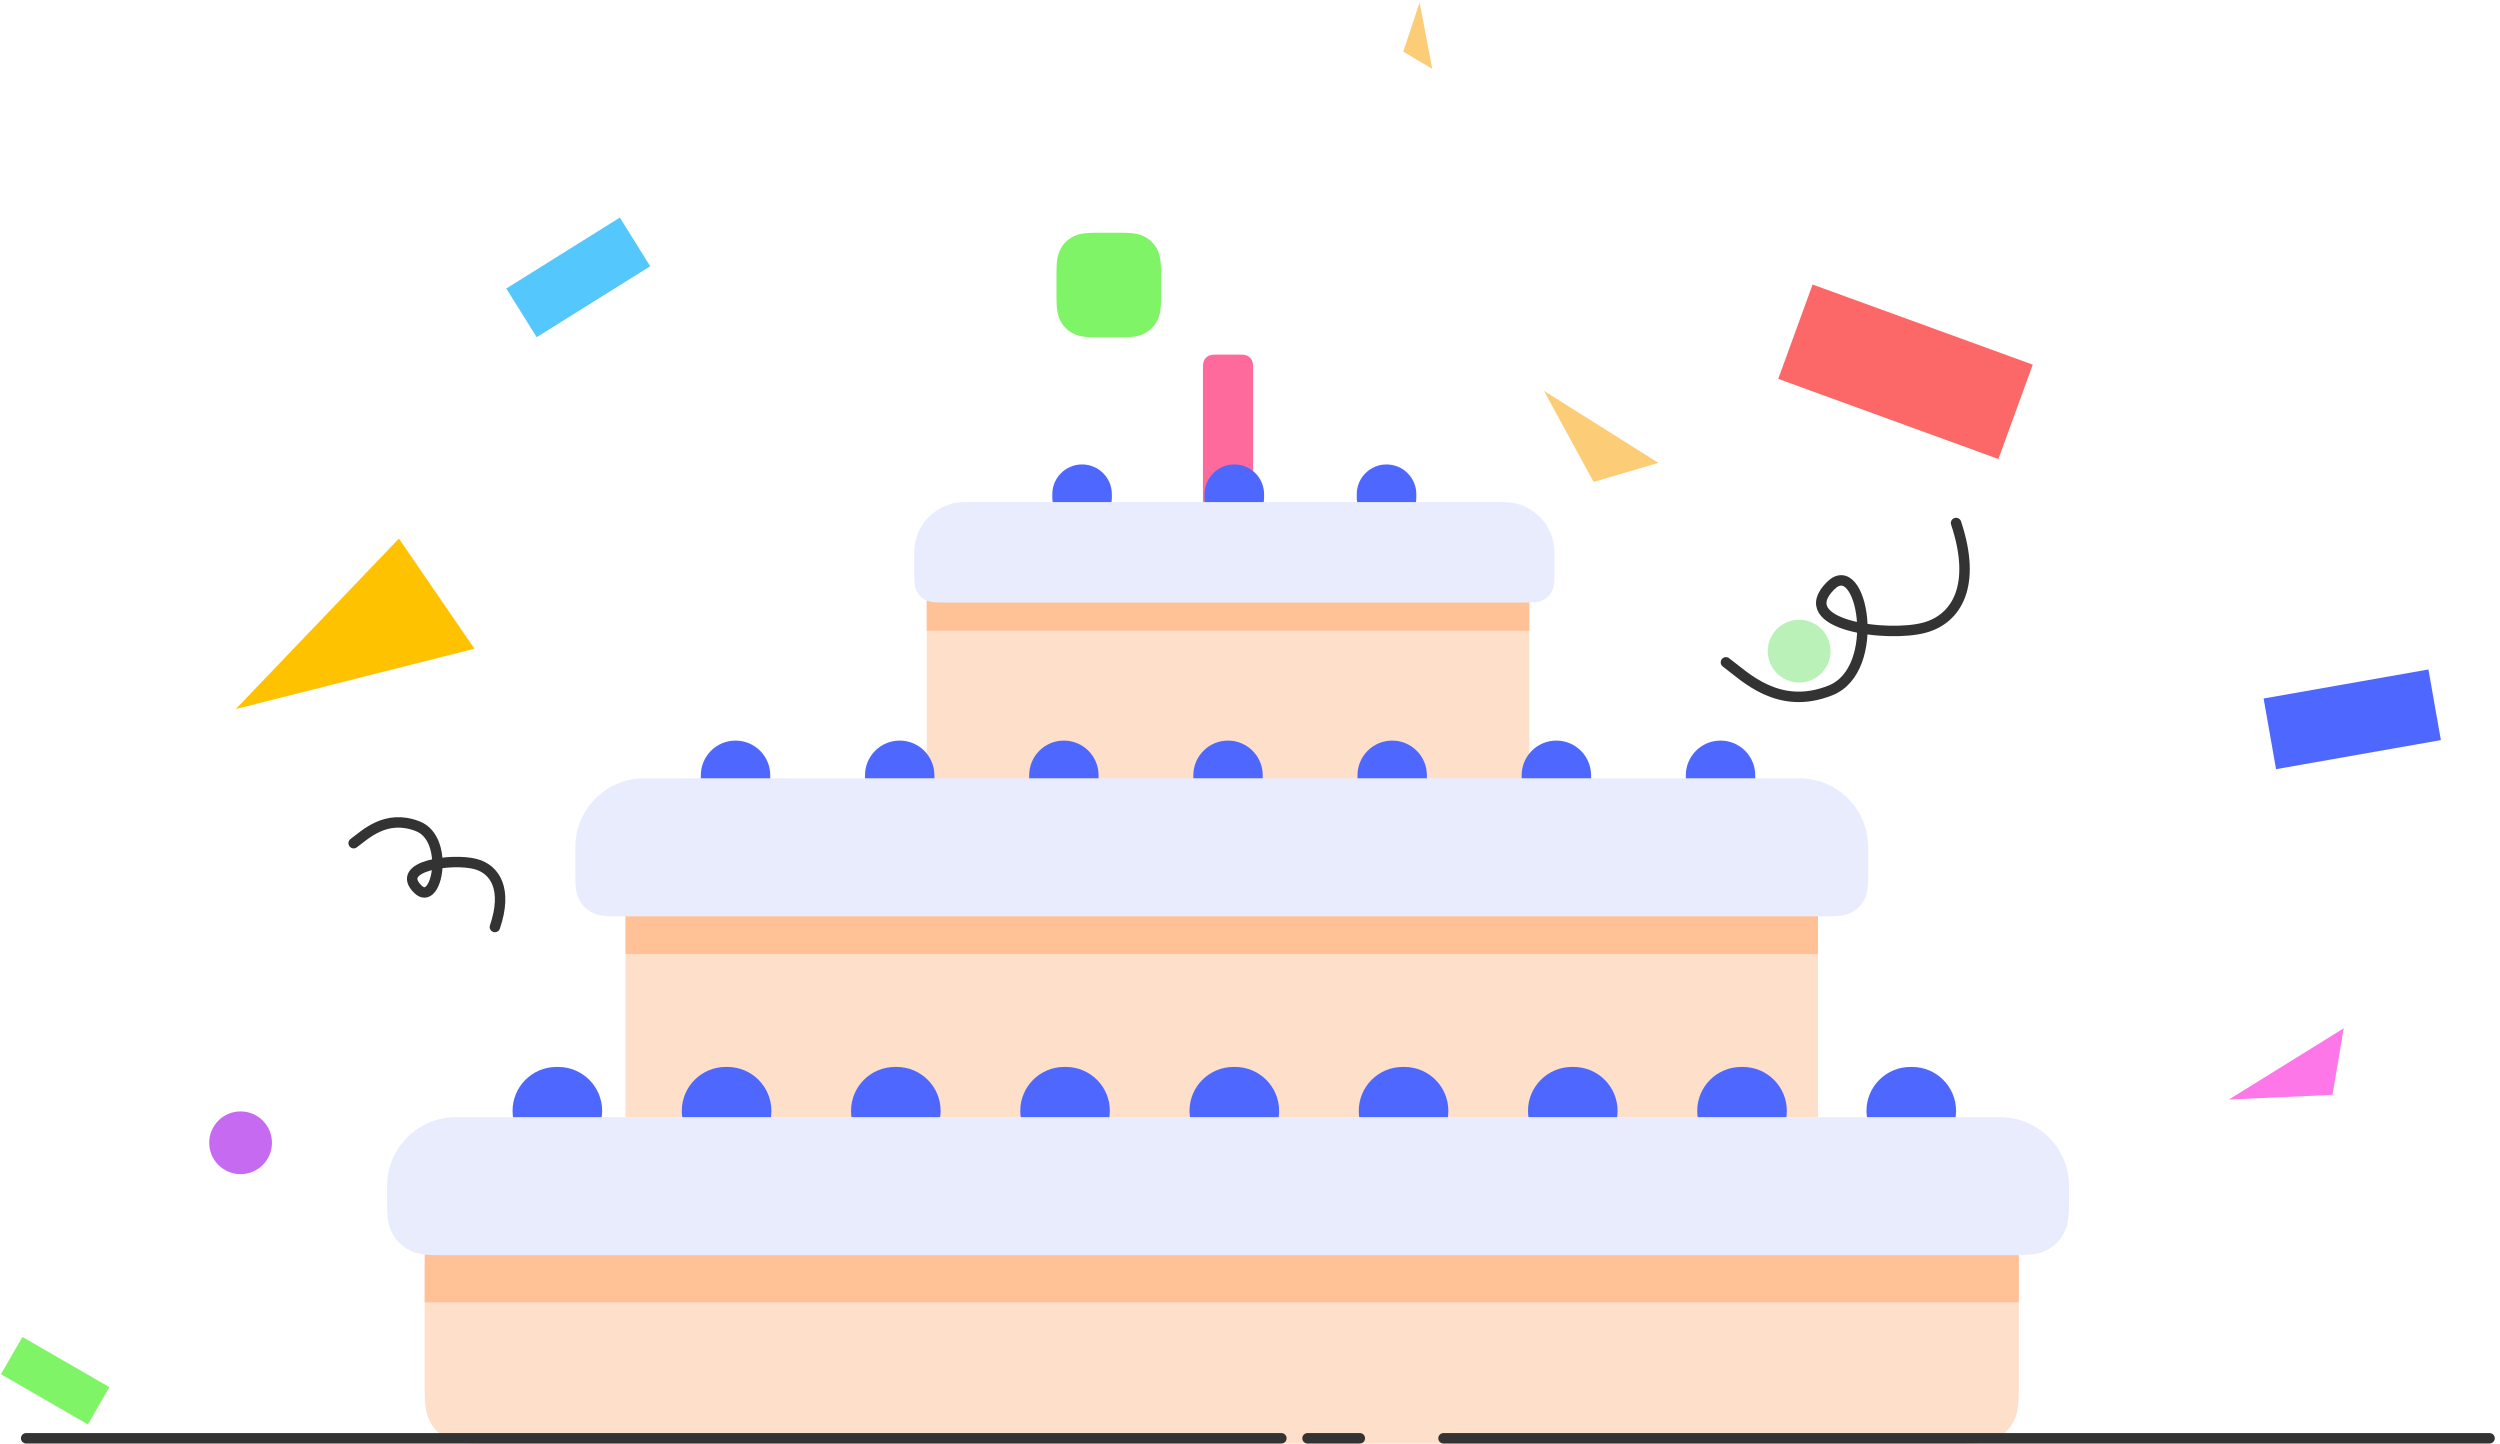 <?xml version="1.0" encoding="UTF-8"?>
<svg width="239px" height="138px" viewBox="0 0 239 138" version="1.1" xmlns="http://www.w3.org/2000/svg" xmlns:xlink="http://www.w3.org/1999/xlink">
    <!-- Generator: Sketch 59.1 (86144) - https://sketch.com -->
    <title>Group 46</title>
    <desc>Created with Sketch.</desc>
    <g id="员工首页" stroke="none" stroke-width="1" fill="none" fill-rule="evenodd">
        <g id="员工首页（三等份和二等分样式）" transform="translate(-909, -183)">
            <g id="Group备份-4" transform="translate(824, 99)">
                <g id="编组-8" transform="translate(5.148, 61)">
                    <g id="Group-46" transform="translate(79.852, 23)">
                        <g id="蛋糕" transform="translate(2, 33.3)">
                            <path d="M43.728,83.1 L185.872,83.1 C187.655,83.1 188.302,83.286 188.954,83.634 C189.606,83.983 190.117,84.494 190.466,85.146 C190.814,85.798 191,86.445 191,88.228 L191,99.572 C191,101.355 190.814,102.002 190.466,102.654 C190.117,103.306 189.606,103.817 188.954,104.166 C188.302,104.514 187.655,104.7 185.872,104.7 L43.728,104.7 C41.945,104.7 41.298,104.514 40.646,104.166 C39.994,103.817 39.483,103.306 39.134,102.654 C38.786,102.002 38.6,101.355 38.6,99.572 L38.6,88.228 C38.6,86.445 38.786,85.798 39.134,85.146 C39.483,84.494 39.994,83.983 40.646,83.634 C41.298,83.286 41.945,83.1 43.728,83.1 Z" id="Rectangle-27-Copy" fill="#FEDFC9"></path>
                            <line x1="0.5" y1="104.2" x2="120.5" y2="104.2" id="直线" stroke="#333333" stroke-linecap="round"></line>
                            <line x1="123" y1="104.2" x2="128" y2="104.2" id="直线备份" stroke="#333333" stroke-linecap="round"></line>
                            <line x1="136" y1="104.2" x2="236" y2="104.2" id="直线备份-2" stroke="#333333" stroke-linecap="round"></line>
                            <path d="M163,30.02 C164.787,31.341 168,34.7 173,32.7 C178,30.7 176,19.7 173,22.7 C169.234,26.466 178.436,27.677 182,26.7 C185.037,25.868 187,22.7 185,16.7" id="路径-13" stroke="#333333" stroke-linecap="round" stroke-linejoin="round"></path>
                            <path d="M31.811,53.335 C32.908,54.13 34.88,56.151 37.949,54.947 C41.017,53.744 39.79,47.126 37.949,48.931 C35.637,51.196 41.285,51.925 43.472,51.337 C45.336,50.836 46.541,48.931 45.313,45.321" id="路径-13备份" stroke="#333333" stroke-linecap="round" stroke-linejoin="round" transform="translate(38.811, 50.321) scale(1, -1) translate(-38.811, -50.321) "></path>
                            <polygon id="Rectangle-27-Copy备份" fill="#FFC195" points="38.6 83.1 191 83.1 191 91.2 38.6 91.2"></polygon>
                            <polygon id="Rectangle-27-Copy-3" fill="#FEDFC9" points="57.8 47.1 171.8 47.1 171.8 73.5 57.8 73.5"></polygon>
                            <polygon id="Rectangle-27-Copy-3备份" fill="#FFC195" points="57.8 47.1 171.8 47.1 171.8 57.9 57.8 57.9"></polygon>
                            <polygon id="Rectangle-27-Copy-5" fill="#FEDFC9" points="86.6 20.7 144.2 20.7 144.2 47.1 86.6 47.1"></polygon>
                            <polygon id="Rectangle-27-Copy-5备份" fill="#FFC195" points="86.6 20.7 144.2 20.7 144.2 27 86.6 27"></polygon>
                            <path d="M114.282,0.6 L116.518,0.6 C116.964,0.6 117.125,0.646 117.288,0.734 C117.451,0.821 117.579,0.949 117.666,1.112 C117.754,1.275 117.8,1.436 117.8,1.882 L117.8,14.618 C117.8,15.064 117.754,15.225 117.666,15.388 C117.579,15.551 117.451,15.679 117.288,15.766 C117.125,15.854 116.964,15.9 116.518,15.9 L114.282,15.9 C113.836,15.9 113.675,15.854 113.512,15.766 C113.349,15.679 113.221,15.551 113.134,15.388 C113.046,15.225 113,15.064 113,14.618 L113,1.882 C113,1.436 113.046,1.275 113.134,1.112 C113.221,0.949 113.349,0.821 113.512,0.734 C113.675,0.646 113.836,0.6 114.282,0.6 Z" id="Rectangle-27-Copy-7" fill="#FF6A9D"></path>
                            <path d="M180.8,68.7 C183.12,68.7 185,70.58 185,72.9 C185,75.22 183.12,77.1 180.8,77.1 L180.634,77.1 C178.315,77.1 176.434,75.22 176.434,72.9 C176.434,70.58 178.315,68.7 180.634,68.7 L180.8,68.7 Z M164.621,68.7 C166.94,68.7 168.821,70.58 168.821,72.9 C168.821,75.22 166.94,77.1 164.621,77.1 L164.455,77.1 C162.136,77.1 160.255,75.22 160.255,72.9 C160.255,70.58 162.136,68.7 164.455,68.7 L164.621,68.7 Z M148.441,68.7 C150.761,68.7 152.641,70.58 152.641,72.9 C152.641,75.22 150.761,77.1 148.441,77.1 L148.276,77.1 C145.956,77.1 144.076,75.22 144.076,72.9 C144.076,70.58 145.956,68.7 148.276,68.7 L148.441,68.7 Z M132.262,68.7 C134.582,68.7 136.462,70.58 136.462,72.9 C136.462,75.22 134.582,77.1 132.262,77.1 L132.097,77.1 C129.777,77.1 127.897,75.22 127.897,72.9 C127.897,70.58 129.777,68.7 132.097,68.7 L132.262,68.7 Z M116.083,68.7 C118.402,68.7 120.283,70.58 120.283,72.9 C120.283,75.22 118.402,77.1 116.083,77.1 L115.917,77.1 C113.598,77.1 111.717,75.22 111.717,72.9 C111.717,70.58 113.598,68.7 115.917,68.7 L116.083,68.7 Z M99.903,68.7 C102.223,68.7 104.103,70.58 104.103,72.9 C104.103,75.22 102.223,77.1 99.903,77.1 L99.738,77.1 C97.418,77.1 95.538,75.22 95.538,72.9 C95.538,70.58 97.418,68.7 99.738,68.7 L99.903,68.7 Z M83.724,68.7 C86.044,68.7 87.924,70.58 87.924,72.9 C87.924,75.22 86.044,77.1 83.724,77.1 L83.559,77.1 C81.239,77.1 79.359,75.22 79.359,72.9 C79.359,70.58 81.239,68.7 83.559,68.7 L83.724,68.7 Z M67.545,68.7 C69.864,68.7 71.745,70.58 71.745,72.9 C71.745,75.22 69.864,77.1 67.545,77.1 L67.379,77.1 C65.06,77.1 63.179,75.22 63.179,72.9 C63.179,70.58 65.06,68.7 67.379,68.7 L67.545,68.7 Z M51.366,68.7 C53.685,68.7 55.566,70.58 55.566,72.9 C55.566,75.22 53.685,77.1 51.366,77.1 L51.2,77.1 C48.88,77.1 47,75.22 47,72.9 C47,70.58 48.88,68.7 51.2,68.7 L51.366,68.7 Z" id="Combined-Shape" fill="#4E68FF"></path>
                            <path d="M162.482,37.5 C164.315,37.5 165.8,38.985 165.8,40.818 L165.8,41.382 C165.8,43.215 164.315,44.7 162.482,44.7 C160.65,44.7 159.164,43.215 159.164,41.382 L159.164,40.818 C159.164,38.985 160.65,37.5 162.482,37.5 Z M146.788,37.5 C148.62,37.5 150.106,38.985 150.106,40.818 L150.106,41.382 C150.106,43.215 148.62,44.7 146.788,44.7 C144.956,44.7 143.47,43.215 143.47,41.382 L143.47,40.818 C143.47,38.985 144.956,37.5 146.788,37.5 Z M131.094,37.5 C132.926,37.5 134.412,38.985 134.412,40.818 L134.412,41.382 C134.412,43.215 132.926,44.7 131.094,44.7 C129.262,44.7 127.776,43.215 127.776,41.382 L127.776,40.818 C127.776,38.985 129.262,37.5 131.094,37.5 Z M115.4,37.5 C117.232,37.5 118.718,38.985 118.718,40.818 L118.718,41.382 C118.718,43.215 117.232,44.7 115.4,44.7 C113.568,44.7 112.082,43.215 112.082,41.382 L112.082,40.818 C112.082,38.985 113.568,37.5 115.4,37.5 Z M99.706,37.5 C101.538,37.5 103.024,38.985 103.024,40.818 L103.024,41.382 C103.024,43.215 101.538,44.7 99.706,44.7 C97.874,44.7 96.388,43.215 96.388,41.382 L96.388,40.818 C96.388,38.985 97.874,37.5 99.706,37.5 Z M84.012,37.5 C85.844,37.5 87.33,38.985 87.33,40.818 L87.33,41.382 C87.33,43.215 85.844,44.7 84.012,44.7 C82.18,44.7 80.694,43.215 80.694,41.382 L80.694,40.818 C80.694,38.985 82.18,37.5 84.012,37.5 Z M68.318,37.5 C70.15,37.5 71.636,38.985 71.636,40.818 L71.636,41.382 C71.636,43.215 70.15,44.7 68.318,44.7 C66.485,44.7 65,43.215 65,41.382 L65,40.818 C65,38.985 66.485,37.5 68.318,37.5 Z" id="Combined-Shape-Copy-2" fill="#4E68FF"></path>
                            <path d="M130.553,11.1 C132.125,11.1 133.4,12.375 133.4,13.947 L133.4,14.253 C133.4,15.825 132.125,17.1 130.553,17.1 C128.98,17.1 127.705,15.825 127.705,14.253 L127.705,13.947 C127.705,12.375 128.98,11.1 130.553,11.1 Z M116,11.1 C117.573,11.1 118.847,12.375 118.847,13.947 L118.847,14.253 C118.847,15.825 117.573,17.1 116,17.1 C114.427,17.1 113.153,15.825 113.153,14.253 L113.153,13.947 C113.153,12.375 114.427,11.1 116,11.1 Z M101.447,11.1 C103.02,11.1 104.295,12.375 104.295,13.947 L104.295,14.253 C104.295,15.825 103.02,17.1 101.447,17.1 C99.875,17.1 98.6,15.825 98.6,14.253 L98.6,13.947 C98.6,12.375 99.875,11.1 101.447,11.1 Z" id="Combined-Shape-Copy-3" fill="#4E68FF"></path>
                            <path d="M41.6,73.5 L189.2,73.5 C192.845,73.5 195.8,76.455 195.8,80.1 L195.8,81.572 C195.8,83.355 195.614,84.002 195.266,84.654 C194.917,85.306 194.406,85.817 193.754,86.166 C193.102,86.514 192.455,86.7 190.672,86.7 L40.128,86.7 C38.345,86.7 37.698,86.514 37.046,86.166 C36.394,85.817 35.883,85.306 35.534,84.654 C35.186,84.002 35,83.355 35,81.572 L35,80.1 C35,76.455 37.955,73.5 41.6,73.5 Z" id="Rectangle-27-Copy-2" fill="#E9ECFD"></path>
                            <path d="M59.6,41.1 L170,41.1 C173.645,41.1 176.6,44.055 176.6,47.7 L176.6,50.454 C176.6,51.791 176.461,52.276 176.199,52.765 C175.938,53.254 175.554,53.638 175.065,53.899 C174.576,54.161 174.091,54.3 172.754,54.3 L56.846,54.3 C55.509,54.3 55.024,54.161 54.535,53.899 C54.046,53.638 53.662,53.254 53.401,52.765 C53.139,52.276 53,51.791 53,50.454 L53,47.7 C53,44.055 55.955,41.1 59.6,41.1 Z" id="Rectangle-27-Copy-4" fill="#E9ECFD"></path>
                            <path d="M90.2,14.7 L141.8,14.7 C144.451,14.7 146.6,16.849 146.6,19.5 L146.6,21.736 C146.6,22.628 146.507,22.951 146.333,23.277 C146.159,23.603 145.903,23.859 145.577,24.033 C145.251,24.207 144.928,24.3 144.036,24.3 L87.964,24.3 C87.072,24.3 86.749,24.207 86.423,24.033 C86.097,23.859 85.841,23.603 85.667,23.277 C85.493,22.951 85.4,22.628 85.4,21.736 L85.4,19.5 C85.4,16.849 87.549,14.7 90.2,14.7 Z" id="Rectangle-27-Copy-6" fill="#E9ECFD"></path>
                        </g>
                        <g id="Group-47">
                            <polygon id="Rectangle-29" fill="#FC6868" transform="translate(182.166, 35.541) rotate(20) translate(-182.166, -35.541) " points="170.966 30.741 193.366 30.741 193.366 40.341 170.966 40.341"></polygon>
                            <polygon id="Rectangle-29-Copy" fill="#4E68FF" transform="translate(224.874, 68.766) rotate(-10) translate(-224.874, -68.766) " points="216.874 65.337 232.874 65.337 232.874 72.194 216.874 72.194"></polygon>
                            <polygon id="Rectangle-29-Copy-7" fill="#80F467" transform="translate(5.274, 131.994) rotate(30) translate(-5.274, -131.994) " points="0.474 129.937 10.074 129.937 10.074 134.051 0.474 134.051"></polygon>
                            <polygon id="Rectangle-29-Copy-2" fill="#54C7FC" transform="translate(55.281, 26.518) rotate(-32) translate(-55.281, -26.518) " points="48.881 23.775 61.681 23.775 61.681 29.26 48.881 29.26"></polygon>
                            <polygon id="Rectangle-29-Copy-3" fill="#FFC200" transform="translate(32.478, 62.543) rotate(-32) translate(-32.478, -62.543) " points="43.134 56.166 43.678 68.921 21.278 61.722"></polygon>
                            <polygon id="Rectangle-29-Copy-4" fill="#FDCC77" transform="translate(153.102, 40.94) rotate(76) translate(-153.102, -40.94) " points="157.627 36.466 157.902 42.912 148.302 45.413"></polygon>
                            <polygon id="Rectangle-29-Copy-6" fill="#FD77E9" transform="translate(218.702, 101.74) rotate(12) translate(-218.702, -101.74) " points="223.227 97.266 223.502 103.712 213.902 106.213"></polygon>
                            <path d="M104.846,22.25 L107.154,22.25 C108.491,22.25 108.976,22.389 109.465,22.651 C109.954,22.912 110.338,23.296 110.599,23.785 C110.861,24.274 111,24.759 111,26.096 L111,28.404 C111,29.741 110.861,30.226 110.599,30.715 C110.338,31.204 109.954,31.588 109.465,31.849 C108.976,32.111 108.491,32.25 107.154,32.25 L104.846,32.25 C103.509,32.25 103.024,32.111 102.535,31.849 C102.046,31.588 101.662,31.204 101.401,30.715 C101.139,30.226 101,29.741 101,28.404 L101,26.096 C101,24.759 101.139,24.274 101.401,23.785 C101.662,23.296 102.046,22.912 102.535,22.651 C103.024,22.389 103.509,22.25 104.846,22.25 Z" id="Rectangle-30" fill="#80F467"></path>
                            <path d="M23,106.25 C24.657,106.25 26,107.593 26,109.25 C26,110.907 24.657,112.25 23,112.25 C21.343,112.25 20,110.907 20,109.25 C20,107.593 21.343,106.25 23,106.25 Z" id="Rectangle-30-Copy" fill="#C66BF1"></path>
                            <path d="M172,59.25 C173.657,59.25 175,60.593 175,62.25 C175,63.907 173.657,65.25 172,65.25 C170.343,65.25 169,63.907 169,62.25 C169,60.593 170.343,59.25 172,59.25 Z" id="Rectangle-30-Copy-2" fill="#B9F1B8"></path>
                            <polygon id="Rectangle-29-Copy-5" fill="#FDCC77" transform="translate(136.282, 3.467) rotate(123) translate(-136.282, -3.467) " points="138.544 1.23 138.682 4.453 133.882 5.704"></polygon>
                        </g>
                    </g>
                </g>
            </g>
        </g>
    </g>
</svg>